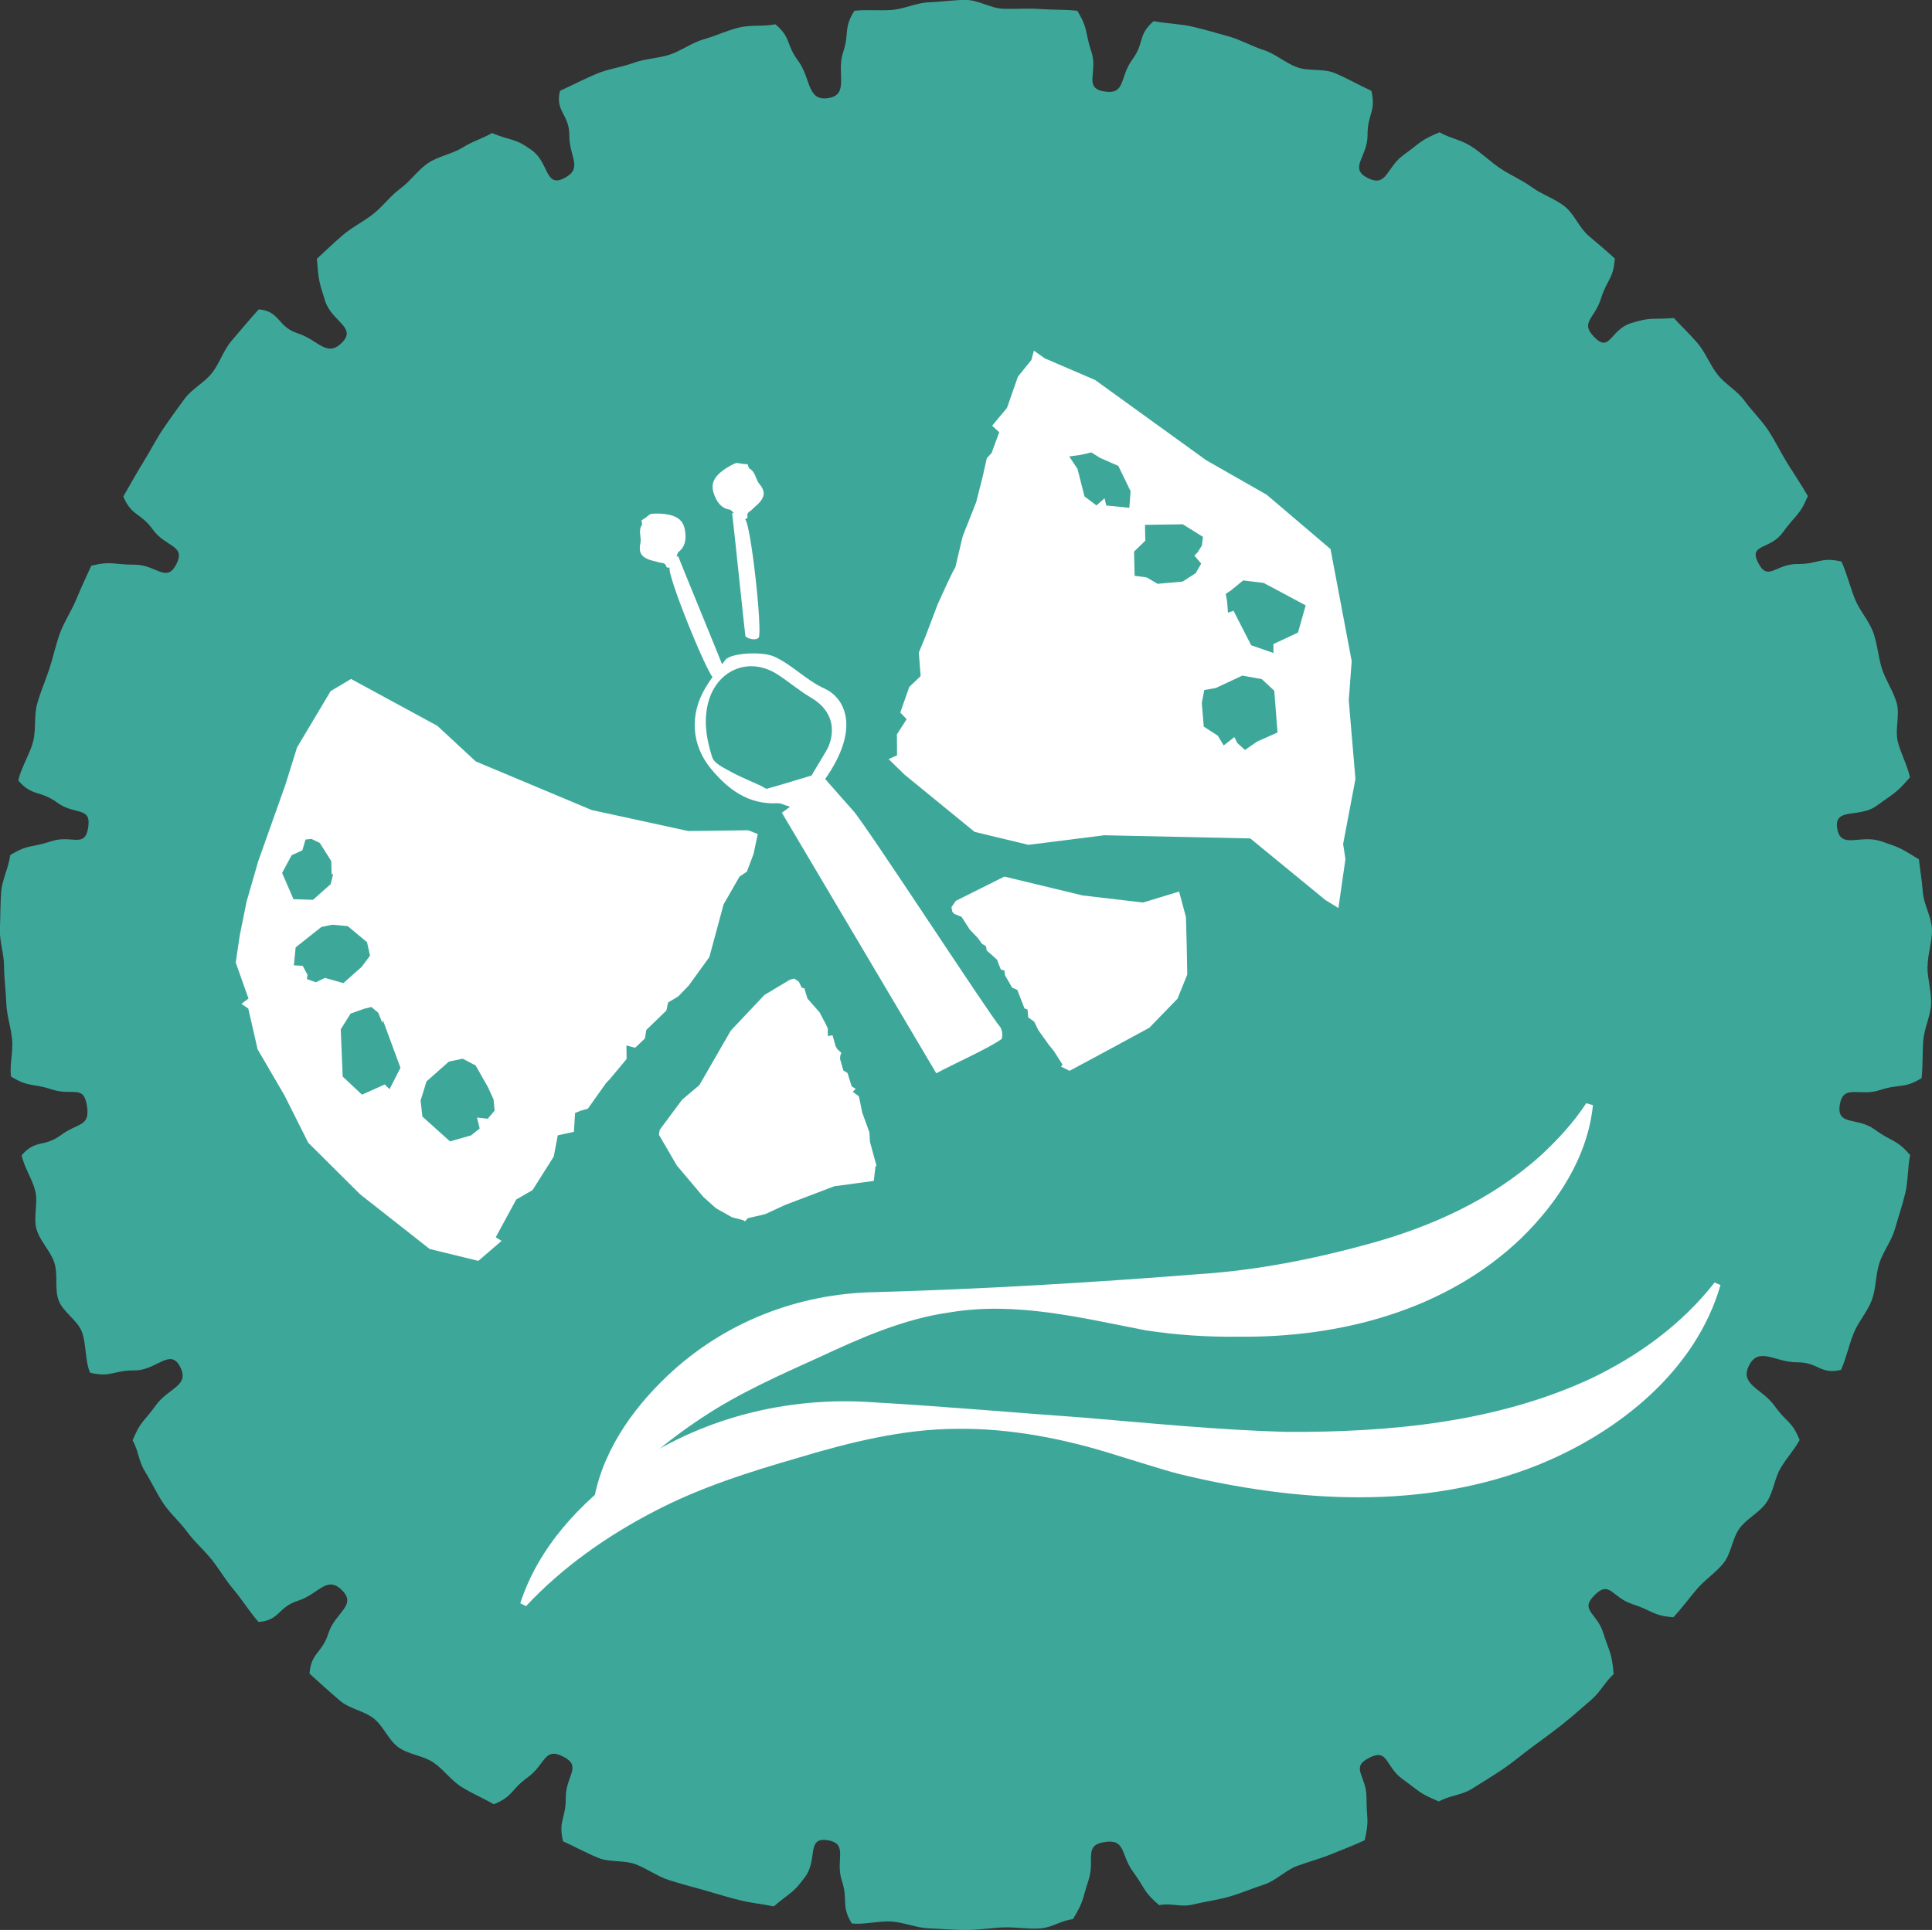<?xml version="1.0" encoding="UTF-8"?>
<svg id="_レイヤー_2" data-name="レイヤー 2" xmlns="http://www.w3.org/2000/svg" viewBox="0 0 274.47 274.24">
  <rect x="0" y="0" width="274.47" height="274.24" fill="#333333" stroke="none"/>
  <defs>
    <style>
      .cls-1 {
        fill: #3da89a;
      }

      .cls-1, .cls-2 {
        stroke-width: 0px;
      }

      .cls-2 {
        fill: #fff;
      }
    </style>
  </defs>
  <g id="_レイヤー_1-2" data-name="レイヤー 1">
    <g>
      <path class="cls-1" d="M273.85,137.31c0-1.77.68-3.55.61-5.3s-1.15-3.47-1.29-5.22-.36-2.94-.56-4.68c-2.63-1.6-2.53-1.62-5.45-2.59-2.92-.96-5.69,1.22-6.16-1.82s3.14-1.39,5.62-3.21,2.71-1.7,4.71-4.03c-.35-1.73-1.32-3.42-1.73-5.12-.41-1.71.33-3.73-.14-5.42s-1.56-3.22-2.1-4.89-.63-3.52-1.24-5.17-1.9-3.05-2.57-4.67c-.67-1.63-1.21-3.8-1.94-5.39-3-.71-3.21.36-6.29.35-3.08-.02-4.15,2.56-5.55-.18-1.4-2.74,1.71-1.81,3.5-4.31s2.38-2.33,3.56-5.17c-.86-1.53-2.1-3.35-3.02-4.85s-1.68-3.11-2.66-4.57-2.29-2.7-3.32-4.13-2.73-2.33-3.82-3.71-1.71-3.13-2.85-4.47-2.18-2.27-3.37-3.57c-3.06.25-3.18-.19-6.1.74-2.93.93-2.96,4.21-5.13,2.04-2.17-2.17-.07-2.58.87-5.51.93-2.93,1.73-2.66,1.98-5.72-1.29-1.19-2.41-2.11-3.74-3.25s-2.02-3.09-3.41-4.18-3.18-1.65-4.61-2.69-3.08-1.73-4.54-2.71c-1.46-.98-2.72-2.27-4.22-3.19-1.5-.92-2.85-1.05-4.38-1.92-2.84,1.19-2.59,1.4-5.09,3.2-2.5,1.8-2.38,4.69-5.12,3.29-2.74-1.4,0-3-.02-6.08s1.25-3.31.54-6.31c-1.6-.73-3.6-1.86-5.23-2.53s-3.69-.21-5.34-.82-3.05-1.9-4.73-2.44c-1.67-.54-3.25-1.45-4.94-1.93s-3.4-.97-5.12-1.38c-1.7-.41-3.83-.45-5.56-.8-2.33,2.01-1.24,3.02-3.06,5.5-1.82,2.48-.89,4.98-3.94,4.5-3.04-.48-.88-2.73-1.85-5.65s-.41-3.2-2-5.82c-1.74-.2-3.55-.12-5.31-.25s-3.5.03-5.27-.04c-1.75-.07-3.49-1.25-5.26-1.25s-3.54.27-5.29.34-3.48.95-5.22,1.08c-1.76.14-3.59-.08-5.33.12-1.6,2.63-.64,3.04-1.61,5.96-.96,2.92.95,5.97-2.09,6.45-3.04.48-2.44-2.8-4.27-5.28s-.91-3.2-3.24-5.21c-1.73.35-3.47.05-5.17.46s-3.34,1.21-5.03,1.68c-1.7.48-3.18,1.64-4.84,2.18s-3.52.57-5.17,1.18-3.47.82-5.09,1.49-3.72,1.74-5.31,2.47c-.71,3,1.34,3.25,1.33,6.33s2.01,4.68-.73,6.08c-2.74,1.4-2.12-2.2-4.62-3.99-2.5-1.8-2.79-1.24-5.63-2.42-1.53.86-2.71,1.14-4.2,2.07-1.5.92-3.42,1.21-4.88,2.19s-2.51,2.58-3.93,3.61c-1.42,1.04-2.48,2.53-3.86,3.62s-3,1.87-4.33,3.01c-1.34,1.14-2.38,2.17-3.68,3.36.25,3.06.24,3.06,1.17,5.99.93,2.93,4.56,3.76,2.39,5.93-2.17,2.17-3.35-.39-6.27-1.32-2.93-.93-2.49-3.16-5.55-3.41-1.19,1.29-2.73,3.16-3.88,4.49-1.14,1.34-1.68,3.17-2.77,4.56-1.09,1.38-2.86,2.25-3.9,3.67-1.03,1.42-2.09,2.86-3.07,4.32-.98,1.46-1.78,3.06-2.71,4.55-.92,1.5-2.04,3.46-2.91,5,1.19,2.84,2.42,2.23,4.21,4.72,1.8,2.5,4.72,2.17,3.32,4.91-1.4,2.74-2.85.05-5.93.06s-3.16-.57-6.15.14c-.73,1.6-1.47,3.17-2.14,4.8s-1.69,3.12-2.3,4.77c-.61,1.65-.96,3.4-1.51,5.07s-1.27,3.3-1.74,4.99-.14,3.59-.56,5.31c-.41,1.7-1.77,3.86-2.12,5.59,2.01,2.33,3.07,1.33,5.55,3.15s4.85.48,4.38,3.52-2.33.99-5.25,1.96-3.21.37-5.83,1.97c-.2,1.74-1.15,3.46-1.28,5.22s-.11,3.54-.18,5.3.59,3.53.59,5.3.26,3.52.32,5.27.7,3.47.83,5.22-.37,3.41-.17,5.15c2.63,1.6,2.9.88,5.82,1.84s4.49-.74,4.97,2.3-1.21,2.36-3.69,4.18c-2.48,1.82-3.57.54-5.58,2.87.35,1.73,1.53,3.4,1.94,5.11s-.31,3.72.17,5.4,1.98,3.08,2.53,4.74,0,3.73.61,5.37,2.6,2.76,3.27,4.38c.67,1.63.47,4.3,1.2,5.9,3,.71,3.26-.35,6.34-.33,3.08.02,5.05-3.26,6.45-.51,1.4,2.74-1.64,2.96-3.44,5.46s-2.12,2.14-3.31,4.98c.86,1.53.81,2.88,1.73,4.38.92,1.5,1.67,3.13,2.64,4.59.98,1.46,2.37,2.65,3.4,4.07,1.04,1.42,2.41,2.58,3.5,3.96s1.97,2.92,3.12,4.26c1.14,1.34,2.32,3.26,3.51,4.56,3.06-.25,2.69-2.1,5.62-3.03,2.93-.93,4.06-3.65,6.23-1.48,2.17,2.17-.99,3.16-1.92,6.09s-2.45,2.69-2.7,5.75c1.29,1.19,3.02,2.74,4.36,3.88,1.34,1.14,3.39,1.41,4.77,2.5,1.38,1.09,2.08,3.07,3.51,4.1,1.42,1.03,3.48,1.16,4.94,2.14s2.52,2.56,4.02,3.49,3.07,1.6,4.6,2.46c2.84-1.19,2.31-2.03,4.81-3.83,2.5-1.8,2.3-4.34,5.04-2.94,2.74,1.4.34,2.73.36,5.81.02,3.08-1.1,3.23-.39,6.22,1.6.73,3.35,1.68,4.98,2.35,1.62.67,3.65.3,5.3.91,1.65.61,3.1,1.72,4.78,2.26s3.37.97,5.06,1.45c1.69.48,3.36,1.01,5.07,1.42,1.7.41,3.02.51,4.75.86,2.33-2.01,2.64-1.72,4.46-4.2,1.82-2.48.13-5.68,3.17-5.2s1.07,2.8,2.03,5.71c.96,2.92-.17,3.49,1.42,6.12,1.74.2,3.95-.41,5.71-.27,1.75.13,3.46.89,5.22.96s3.51.24,5.28.24,3.53-.3,5.28-.37,3.55.27,5.3.14c1.76-.14,2.88-1.11,4.62-1.31,1.6-2.63,1.27-2.65,2.23-5.57.96-2.92-.77-4.92,2.27-5.39,3.04-.48,2.25,1.78,4.07,4.26s1.35,2.7,3.69,4.71c1.73-.35,3.03.33,4.73-.08,1.71-.41,3.49-.64,5.18-1.12,1.7-.48,3.34-1.2,5.01-1.74,1.68-.54,3.02-2.02,4.67-2.63s3.35-1.05,4.97-1.72c1.63-.67,3.03-1.19,4.63-1.93.71-3,.25-3.01.26-6.09s-2.36-4.23.38-5.63c2.74-1.4,2.25,1.23,4.75,3.03s2.32,1.99,5.16,3.17c1.53-.86,3.14-.85,4.64-1.77s3.01-1.86,4.47-2.84c1.46-.98,2.81-2.16,4.23-3.19,1.42-1.04,2.85-2.09,4.23-3.18s2.69-2.28,4.03-3.42,1.93-2.5,3.22-3.69c-.25-3.06-.54-2.93-1.47-5.85-.93-2.93-3.4-3.21-1.23-5.38,2.17-2.17,2.44.34,5.37,1.28s2.77,1.62,5.83,1.87c1.19-1.29,2.19-2.67,3.33-4.01,1.14-1.34,2.71-2.33,3.8-3.71s1.22-3.48,2.25-4.9,2.88-2.27,3.86-3.73,1.12-3.45,2.04-4.95,1.78-2.36,2.65-3.89c-1.19-2.84-1.76-2.33-3.55-4.83s-5.04-3.03-3.64-5.77,3.73-.42,6.81-.44c3.08-.02,3.25,1.78,6.25,1.08.73-1.6,1.15-3.65,1.83-5.28.67-1.62,1.95-3.02,2.56-4.67.61-1.65.52-3.54,1.06-5.22.54-1.67,1.73-3.15,2.21-4.84s1.06-3.37,1.47-5.09c.41-1.7.34-3.7.69-5.43-2.01-2.33-2.55-1.81-5.03-3.63s-5.44-.46-4.96-3.5c.48-3.04,2.77-1.13,5.69-2.1,2.92-.96,3.3-.11,5.93-1.7.2-1.74.1-3.58.24-5.34.13-1.75,1.04-3.46,1.11-5.23.07-1.75-.52-3.53-.52-5.3Z"/>
      <path class="cls-2" d="M73.91,227.84c2.54-7.92,8.49-14.29,15.17-19.05,10.15-7.25,22.7-10.42,35.04-9.52,9.24.52,20.45,1.5,29.71,2.16,9.69.81,19.27,1.77,28.93,2.04,14.65.07,29.79-1.33,43.23-7.57,6.57-3.14,12.8-7.55,17.59-13.65l.84.35c-3.49,12.14-14.41,20.87-25.75,25.5-16.29,6.59-34.57,5.41-51.32,1.31-1.94-.49-6.57-1.98-8.56-2.57-7.37-2.35-15.06-3.89-22.81-3.81-7.75.03-15.36,1.95-22.49,4.09-7.13,2.06-14.12,4.27-20.69,7.72-6.62,3.45-12.93,7.88-18.07,13.39l-.82-.41h0Z"/>
      <path class="cls-2" d="M84.23,214.03c1.01-7.27,5.39-13.62,10.63-18.57,8.05-7.6,18.52-11.66,29.51-11.85,15.3-.43,30.82-1.36,46.09-2.57,8.01-.52,16.09-2.12,23.62-4.18,9.09-2.45,17.75-6.32,24.82-12.68,2.34-2.17,4.61-4.61,6.45-7.41l.95.27c-.73,7.33-5.01,13.87-10.21,18.93-10.73,10.27-25.76,14.15-40.23,13.97-4.37.06-8.81-.24-13.14-.91-9.12-1.76-18.32-4.09-27.61-2.57-6.65.9-12.89,3.68-18.68,6.38-5.79,2.62-11.49,5.14-16.77,8.66-5.25,3.47-10.17,7.62-14.51,12.87l-.93-.33h0Z"/>
      <g>
        <path class="cls-2" d="M133.02,152.51c2.37-1.3,6.97-3.31,9.21-4.82.25-.17.19-1.35-.12-1.72-1.73-2.06-19.08-28.74-20.89-30.75-1.6-1.79-3.17-3.6-4.74-5.38-2.36.71-4.91,1.5-7.48,2.23-.23.07-.57-.26-.86-.39-1.47-.68-2.98-1.28-4.39-2.06-.96-.53-2.3-1.15-2.57-2.02-.73-2.29-1.2-4.66-.7-7.2.99-5.05,5.79-7.31,10.05-4.52,1.59,1.04,3.06,2.3,4.7,3.26,2.64,1.55,3.62,4.01,2.5,6.87-.31.79-2.15,3.53-2.82,4.94,1.11-.45,2.07.09,2.32-.26,5.02-7.14,2.87-11.49-.09-12.84-2.66-1.22-4.55-3.35-7.11-4.53-1.75-.81-6.22-.53-6.97.44-.99,1.28-1.99,2.56-2.82,3.94-2.31,3.82-2.01,8.17.74,11.51,2.45,2.97,5.33,5.14,9.47,4.93.48-.02.97.26,1.79.5-.66.49-1,.73-1.16.85l21.94,37.03Z"/>
        <g>
          <polygon class="cls-2" points="122.05 155.77 122.04 155.78 122.06 155.79 122.05 155.77"/>
          <polygon class="cls-2" points="112.82 139.05 112.22 139.21 108.59 141.39 103.82 146.45 99.36 154.19 96.9 156.27 93.72 160.55 93.61 161.25 96.15 165.61 99.92 170.08 101.7 171.68 103.99 172.97 105.57 173.38 105.83 173.56 106.24 173.1 108.71 172.53 111.56 171.21 118.54 168.56 124.13 167.81 124.38 165.74 124.52 165.66 123.59 162.25 123.51 160.9 122.49 158.09 122.17 156.5 122.01 155.78 121.15 155.14 121.56 154.72 120.99 154.37 120.4 152.47 119.81 152.1 119.34 150.47 119.38 149.99 119.52 149.6 118.94 149.07 118.7 148.62 118.28 147.12 117.6 147.21 117.6 146.14 117.25 145.4 116.43 143.85 114.71 141.89 114.27 140.43 113.9 140.35 113.49 139.5 112.82 139.05"/>
        </g>
        <g>
          <polygon class="cls-2" points="146.01 144.65 146.01 144.63 146 144.63 146.01 144.65"/>
          <polygon class="cls-2" points="162.38 128.25 153.79 127.24 142.69 124.56 135.79 128.01 135.17 128.9 135.28 129.51 135.44 129.74 135.58 129.87 136.61 130.29 137.77 132.09 138.94 133.32 139.51 134.12 140.07 134.45 140.18 135.06 141.65 136.38 141.87 136.99 142.19 137.78 142.68 137.9 142.79 138.62 143.8 140.36 144.52 140.66 145.36 142.82 145.55 143.3 145.97 143.45 146.08 144.58 146.92 145.17 147.53 146.41 149.03 148.51 149.69 149.31 150.95 151.28 150.73 151.56 151.95 152.16 157.29 149.29 163.28 146.04 167.27 141.93 168.67 138.49 168.59 134.29 168.48 130.31 167.51 126.69 162.38 128.25"/>
        </g>
        <path class="cls-2" d="M106.21,65.97c-.22-.01-.4-.02-.58-.04-.41-.03-.89-.23-1.21-.08-.75.35-1.49.77-2.12,1.32-.79.7-1.37,1.57-.89,2.97.42,1.21,1.04,2.07,2.25,2.28.2.03.39.3.59.46-.08.02-.16.04-.24.06.2,1.41,1.68,15.97,1.9,17.51.55.41,1.5.55,1.86.18.6-.62-1.1-16.27-1.92-16.83.13-.1.38-.22.36-.28-.21-.71.34-.81.63-1.11.37-.39.81-.7,1.15-1.12.74-.91.66-1.64-.2-2.64-.04-.05-.08-.11-.11-.17-.36-.65-.45-1.48-1.2-1.9-.13-.07-.18-.38-.27-.6Z"/>
        <path class="cls-2" d="M91.12,73.95c.18-.11.34-.21.49-.31.34-.22.67-.62,1.02-.64.83-.05,1.68-.03,2.49.16,1.02.24,1.95.73,2.19,2.19.2,1.26.06,2.31-.9,3.07-.16.12-.2.45-.3.68.08-.02.16-.04.24-.06.49,1.34,6.08,14.86,6.62,16.32-.29.62-1.06,1.19-1.55,1.04-.83-.26-6.74-14.86-6.28-15.73-.16-.02-.44-.01-.45-.08-.15-.72-.69-.55-1.08-.68-.51-.17-1.05-.23-1.54-.44-1.08-.45-1.36-1.13-1.07-2.42.01-.07.02-.14.02-.21.01-.75-.31-1.52.16-2.24.08-.12-.03-.42-.05-.66Z"/>
        <g>
          <polygon class="cls-2" points="82.02 163.38 82 163.39 81.99 163.42 82.02 163.38"/>
          <path class="cls-2" d="M106.27,117.98l-8.49.11-13.71-2.98-16.48-6.91-5.46-5.06-12.26-6.66-2.9,1.73-4.77,8-1.65,5.29-3.86,10.87-1.65,5.71-.98,4.84-.57,3.86,1.81,5.11-1,.76.97.66,1.33,5.8,3.84,6.59,3.35,6.68,7.37,7.33,9.88,7.77,6.92,1.69,3.29-2.84-.82-.52,2.91-5.36,2.32-1.34,3.01-4.77.57-3.01,2.29-.5.17-2.68.77-.31,1.04-.29,2.57-3.62.65-.7,2.29-2.75-.03-1.92,1.24.33,1.39-1.32.2-1.21,2.85-2.77.25-1.14,1.42-.85,1.47-1.51,2.96-4.08,2.03-7.5,2.25-3.93,1.06-.73.95-2.52.59-2.82-1.38-.54ZM40.07,124.05l1.36-2.52,1.53-.71.44-1.52.85-.09,1.18.57,1.63,2.58.05,1.88.22-.04-.36,1.44-2.5,2.22-2.78-.09-1.61-3.72ZM43.6,139.12l.09-.59-.69-1.29-1.25-.07.25-2.55,3.66-2.9,1.53-.32,2.21.2,2.74,2.28.43,1.92-1.19,1.59-2.6,2.31-2.61-.74-1.3.62-1.26-.45ZM56.88,151.75l-1.54,3.02-.68-.67-3.24,1.45-2.74-2.58-.27-6.71,1.4-2.23,1.9-.68,1.04-.26.98.81.59,1.45.08-.38,2.5,6.78ZM70.27,157.82l-.98,1.15-1.53-.17.39,1.55-1.23.99-2.99.85-3.92-3.52-.26-2.27.84-2.73,3.18-2.82,1.96-.41,1.84.96,1.74,3.06.81,1.77.15,1.6Z"/>
        </g>
        <path class="cls-2" d="M192.01,93.85l-2.99-15.83-9.07-7.72-8.59-4.9-15.78-11.4-7.16-3.08-1.54-1.09-.36,1.33-1.91,2.36-1.55,4.44-2.11,2.53,1,.93-1.08,2.95-.68.74-.6,2.68-.91,3.57-1.92,4.86-1.03,4.36-.42.77-.74,1.54-1.34,2.93-1.76,4.64-.94,2.27.26,3.34-1.62,1.55-1.27,3.63.9.95-.1.16-1.28,1.99.02,2.98-1.2.54,2.29,2.23,9.93,8.11,7.64,1.84,10.79-1.36,20.73.45,10.68,8.76,1.84,1.13,1-6.95-.33-2.15,1.75-9.24-.95-11.16.42-5.66ZM157.16,71.82l-.24-1.02-1.15,1.02-1.7-1.28-.99-3.9-1.18-1.78,1.57-.21,1.58-.36,1.2.76,2.63,1.16,1.74,3.6-.18,2.35-3.29-.33ZM164.44,82.95l-1.54-.9-1.71-.23-.08-3.44,1.6-1.55-.05-2.25,5.38-.08,2.86,1.79-.15,1.23-.61.96-.46.47.97,1.14-.78,1.35-1.85,1.2-3.59.32ZM181.51,104.08l-2.88,1.27-1.76,1.22-1.09-.99-.42-.84-1.52,1.19-.82-1.38-2.01-1.3-.28-3.36.36-1.84,1.64-.29,3.76-1.76,2.76.5,1.78,1.65.46,5.93ZM184.41,89.88l-3.5,1.64v1.27s-3.16-1.1-3.16-1.1l-2.51-4.9-.79.27-.12-1.56-.19-1.11.75-.51,1.72-1.4,2.91.35,5.97,3.19-1.09,3.87Z"/>
      </g>
    </g>
  </g>
</svg>